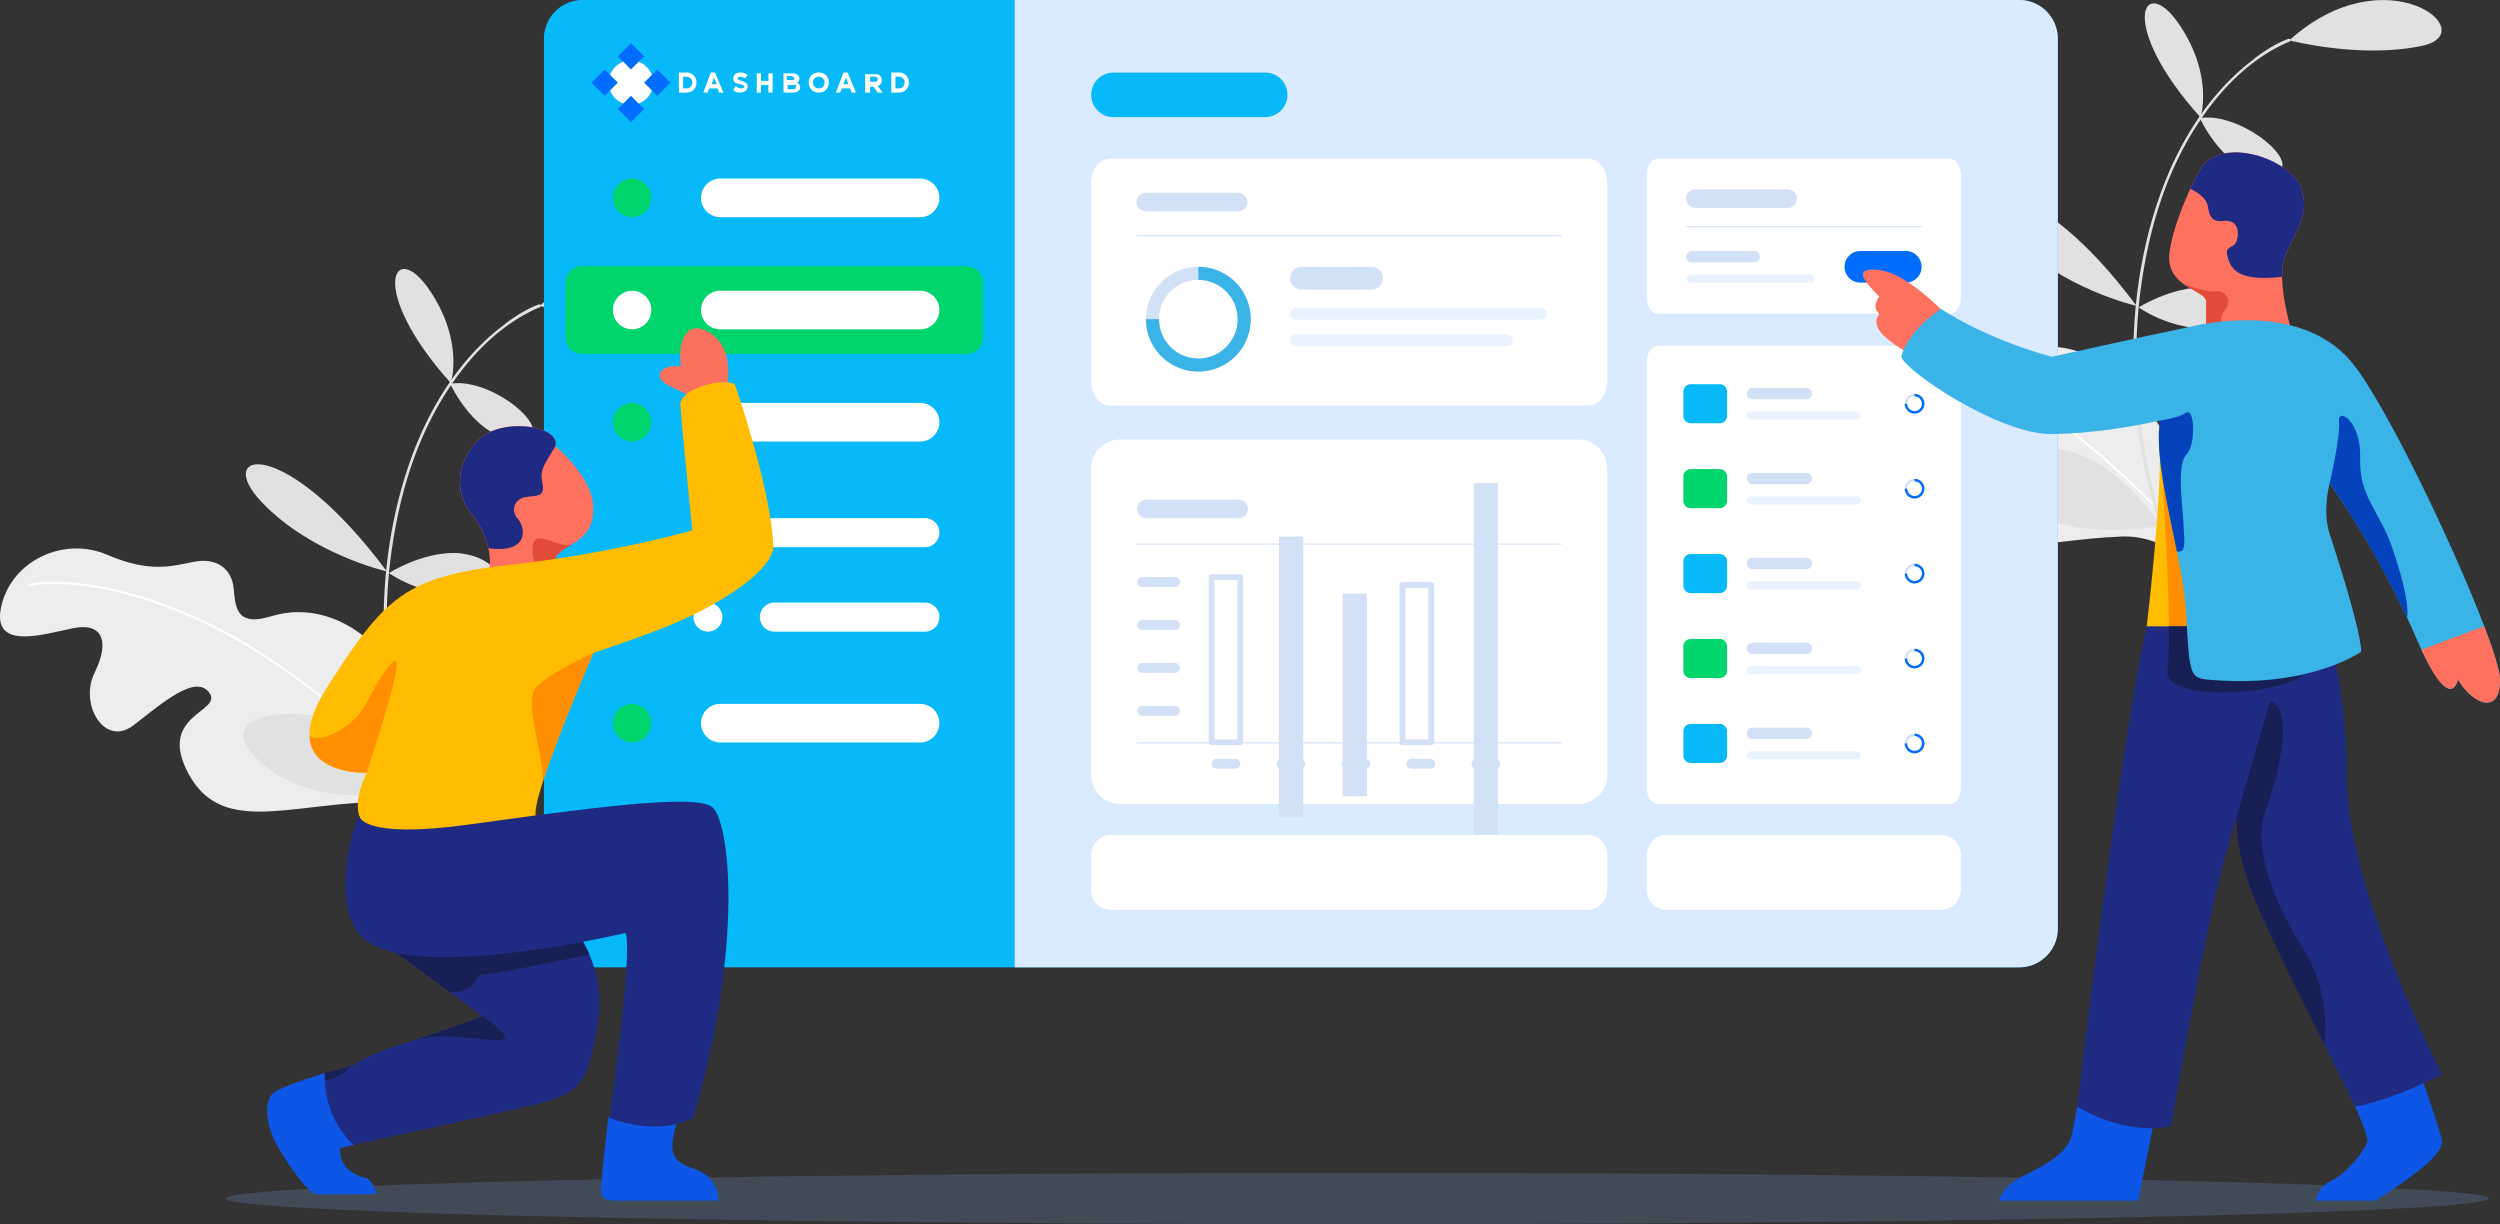 <svg xmlns="http://www.w3.org/2000/svg" width="1369.137" height="670.428" viewBox="0 0 1369.137 670.428">
  <rect x="0" y="0" width="1369.137" height="670.428" fill="#333333" stroke="none"/>
  <g id="admin" transform="translate(-42.751 -140.516)">
    <g id="Group_3471" data-name="Group 3471">
      <g id="Group_3317" data-name="Group 3317" transform="translate(166.356 782.795)">
        <ellipse id="Ellipse_308" data-name="Ellipse 308" cx="619.698" cy="14.075" rx="619.698" ry="14.075" transform="translate(0)" fill="rgba(119,171,233,0.2)"/>
      </g>
      <g id="Group_3323" data-name="Group 3323" transform="translate(42.751 285.986)">
        <g id="Group_3322" data-name="Group 3322">
          <path id="Path_6944" data-name="Path 6944" d="M331,497.675s-36.478-77.3-84.568-75.391-82.77,17.173-100.4-15.42,18.868-33.748,11.413-44.352c-7.5-10.572-25.758,5.54-41.605,17.741s-29.814-11.5-21.3-28.754,4.337-27.565-11.488-24.471c-15.867,3.125-45.395,12.983-39.547-12.184s34.5-38.09,58-27.955,35.767,6.092,47.544,3.807,20.756,3.208,21.73,15.094,2.587,20.247,20.922,14.631c18.293-5.585,46.2-2.035,69.811,32.438,23.639,34.517,18.171,60.464,28.367,72.887s34.766,51.691,39.93,61.8C334.959,497.73,331,497.675,331,497.675Z" transform="translate(-42.751 -128.513)" fill="#ededed" fill-rule="evenodd"/>
          <path id="Path_6945" data-name="Path 6945" d="M50.247,293.63l-.067.448.254.343c.213.108.255.076.8,0a60.909,60.909,0,0,1,12.133-1.089c20.276-.219,40.381,4.8,59.59,11.74A255.938,255.938,0,0,1,162.99,323.47c27.868,15.857,53.388,35.71,76.912,57.438,23.619,21.857,45.285,45.825,62.881,72.541a237.547,237.547,0,0,1,16.958,29.976l.168.406.34.279a.961.961,0,0,0,.459-.008l.171-.127a.958.958,0,0,0,.141-.436l-.041-.235c-12.288-26.268-29.806-49.923-49.309-71.776a472.184,472.184,0,0,0-67.254-61.87c-20.384-15.428-41.971-29.433-65.438-39.526-19.456-8.351-39.8-14.852-60.837-17.186-8.59-.937-17.376-1.332-25.9.067-.587.1-1.131.175-1.687.32C50.633,293.344,50.43,293.429,50.247,293.63Z" transform="translate(-34.565 -118.953)" fill="#fff" fill-rule="evenodd"/>
          <path id="Path_6946" data-name="Path 6946" d="M208.759,230.948c-24.877,18.557-41.727,46.7-51.744,75.283-10.57,30.257-14.915,62.739-14.239,93.757,1.23,55.957,18.473,111.136,45.776,160.457,4.178,7.523,8.485,14.951,13.348,21.966,0,0-.1.138.552.387l.587-.1.344-.521a14.053,14.053,0,0,0-1.107-2.033c-12.789-19.061-23.053-39.728-31.808-61.048-21.641-52.785-31.648-110.469-22.954-167.273,4.463-29.185,12.944-57.7,29.236-83.364,11.812-18.636,27.432-35.446,47.3-45.18a42.86,42.86,0,0,1,4.245-1.883l.483-.424c.175-.66-.133-.9-.133-.9-.584-.43-.884-.208-.884-.208-6.68,2.359-12.89,6.428-18.718,10.744C209.017,230.757,208.888,230.853,208.759,230.948Z" transform="translate(67.395 -198.614)" fill="#e1e1e1" fill-rule="evenodd"/>
          <path id="Path_6947" data-name="Path 6947" d="M184.07,320.2s-41.26-9.389-68.434-37.837C88.452,253.989,127.619,244.424,184.07,320.2Z" transform="translate(27.831 -152.688)" fill="#e1e1e1" fill-rule="evenodd"/>
          <path id="Path_6948" data-name="Path 6948" d="M144.084,295.577s21.9,15.767,46.758,10.361,7.753-21.07-10.622-21.331C161.857,284.272,144.084,295.577,144.084,295.577Z" transform="translate(68.911 -127.216)" fill="#e1e1e1" fill-rule="evenodd"/>
          <path id="Path_6949" data-name="Path 6949" d="M176.214,273.109s7.456-23.173-11.976-51.383C144.88,193.528,130.2,221.915,176.214,273.109Z" transform="translate(70.695 -208.764)" fill="#e1e1e1" fill-rule="evenodd"/>
          <path id="Path_6950" data-name="Path 6950" d="M160.051,240.669S174.375,272.2,197.846,271C221.36,269.782,184.093,236.665,160.051,240.669Z" transform="translate(86.505 -175.995)" fill="#e1e1e1" fill-rule="evenodd"/>
          <path id="Path_6951" data-name="Path 6951" d="M183.366,231.8s39.037,10.24,72.868,2.968C290.034,227.451,236.031,184.1,183.366,231.8Z" transform="translate(112.197 -209.724)" fill="#e1e1e1" fill-rule="evenodd"/>
          <path id="Path_6952" data-name="Path 6952" d="M198.308,368.7s-46.8,10.639-76.86-11.225c-30.1-21.832-11.828-33.443,19.723-30.533C172.648,329.844,198.308,368.7,198.308,368.7Z" transform="translate(27.063 -81.041)" fill="#e1e1e1" fill-rule="evenodd"/>
          <path id="Path_6953" data-name="Path 6953" d="M149.529,362.857s12.065-23.4,47.718-30.364,30.848,8.142,11.888,23.578S149.529,362.857,149.529,362.857Z" transform="translate(74.91 -76.363)" fill="#e1e1e1" fill-rule="evenodd"/>
        </g>
      </g>
      <g id="Group_3325" data-name="Group 3325" transform="translate(1000.972 140.537)">
        <g id="Group_3324" data-name="Group 3324">
          <path id="Path_6954" data-name="Path 6954" d="M786.879,428.495S750.4,351.2,702.311,353.1s-82.77,17.172-100.405-15.421c-17.6-32.55,18.868-33.748,11.413-44.352-7.5-10.572-25.758,5.539-41.605,17.741s-29.814-11.5-21.3-28.754,4.337-27.565-11.488-24.471c-15.867,3.125-45.395,12.983-39.547-12.184s34.5-38.091,58-27.955,35.767,6.092,47.544,3.807,20.757,3.208,21.73,15.095,2.587,20.247,20.922,14.631c18.292-5.585,46.2-2.035,69.81,32.438,23.639,34.517,18.171,60.464,28.367,72.887s34.765,51.691,39.93,61.8C790.8,428.508,786.879,428.495,786.879,428.495Z" transform="translate(-498.627 -59.296)" fill="#ededed" fill-rule="evenodd"/>
          <path id="Path_6955" data-name="Path 6955" d="M506.123,224.45l-.067.448.254.343c.213.108.256.076.8,0a60.935,60.935,0,0,1,12.133-1.089c20.276-.219,40.381,4.8,59.59,11.74a255.948,255.948,0,0,1,40.032,18.394c27.869,15.857,53.387,35.71,76.912,57.438,23.619,21.857,45.285,45.825,62.881,72.541a237.529,237.529,0,0,1,16.958,29.975l.168.406.34.279a.956.956,0,0,0,.459-.008l.171-.127a.959.959,0,0,0,.141-.436l-.041-.235c-12.287-26.268-29.806-49.922-49.309-71.776a472.209,472.209,0,0,0-67.254-61.87c-20.384-15.428-41.971-29.433-65.438-39.526-19.456-8.351-39.8-14.852-60.837-17.186-8.59-.937-17.376-1.332-25.9.068-.587.1-1.131.175-1.687.32C506.509,224.165,506.306,224.249,506.123,224.45Z" transform="translate(-490.441 -49.735)" fill="#fff" fill-rule="evenodd"/>
          <path id="Path_6956" data-name="Path 6956" d="M664.635,161.791c-24.877,18.556-41.727,46.7-51.744,75.282-10.57,30.257-14.916,62.739-14.239,93.757,1.23,55.957,18.473,111.137,45.776,160.457,4.178,7.523,8.484,14.95,13.348,21.965,0,0-.1.138.552.388l.587-.1.344-.52a14.041,14.041,0,0,0-1.107-2.033c-12.79-19.061-23.053-39.728-31.808-61.048C604.7,397.151,594.7,339.467,603.359,282.62c4.463-29.185,12.944-57.7,29.235-83.364,11.812-18.635,27.432-35.445,47.3-45.18a42.88,42.88,0,0,1,4.245-1.883l.483-.424c.174-.66-.133-.9-.133-.9-.584-.43-.884-.208-.884-.208-6.68,2.359-12.89,6.428-18.761,10.776C664.892,161.6,664.764,161.7,664.635,161.791Z" transform="translate(-388.481 -129.418)" fill="#e1e1e1" fill-rule="evenodd"/>
          <path id="Path_6957" data-name="Path 6957" d="M639.922,251.007s-41.26-9.389-68.434-37.837C544.346,184.764,583.47,175.231,639.922,251.007Z" transform="translate(-428.053 -83.5)" fill="#e1e1e1" fill-rule="evenodd"/>
          <path id="Path_6958" data-name="Path 6958" d="M599.965,226.36S621.9,242.1,646.723,236.721c24.861-5.406,7.753-21.07-10.622-21.331S599.965,226.36,599.965,226.36Z" transform="translate(-386.96 -58.036)" fill="#e1e1e1" fill-rule="evenodd"/>
          <path id="Path_6959" data-name="Path 6959" d="M632.112,203.884s7.456-23.173-11.976-51.383C600.736,124.335,586.06,152.722,632.112,203.884Z" transform="translate(-385.192 -139.575)" fill="#e1e1e1" fill-rule="evenodd"/>
          <path id="Path_6960" data-name="Path 6960" d="M615.911,171.468S630.236,203,653.707,201.8C677.252,200.624,639.953,167.465,615.911,171.468Z" transform="translate(-369.388 -106.8)" fill="#e1e1e1" fill-rule="evenodd"/>
          <path id="Path_6961" data-name="Path 6961" d="M639.227,162.6s39.036,10.24,72.868,2.968C745.894,158.248,691.966,114.91,639.227,162.6Z" transform="translate(-343.696 -140.526)" fill="#e1e1e1" fill-rule="evenodd"/>
          <path id="Path_6962" data-name="Path 6962" d="M654.169,299.5s-46.8,10.639-76.86-11.225c-30.1-21.832-11.828-33.443,19.723-30.533C628.54,260.687,654.169,299.5,654.169,299.5Z" transform="translate(-428.83 -11.846)" fill="#e1e1e1" fill-rule="evenodd"/>
          <path id="Path_6963" data-name="Path 6963" d="M605.41,293.642s12.065-23.4,47.718-30.364,30.848,8.142,11.888,23.578S605.41,293.642,605.41,293.642Z" transform="translate(-380.959 -7.185)" fill="#e1e1e1" fill-rule="evenodd"/>
        </g>
      </g>
      <g id="Group_3448" data-name="Group 3448" transform="translate(340.644 140.516)">
        <g id="Group_3326" data-name="Group 3326" transform="translate(0 0)">
          <path id="Path_6964" data-name="Path 6964" d="M680.062,192.057V679.291a21.22,21.22,0,0,1-6.185,15.029,20.968,20.968,0,0,1-14.927,6.227H-127.888a21.049,21.049,0,0,1-14.927-6.227A21.351,21.351,0,0,1-149,679.291V192.057a21.378,21.378,0,0,1,6.185-15.029,21.087,21.087,0,0,1,14.927-6.227H658.95a21.033,21.033,0,0,1,14.927,6.227A21.312,21.312,0,0,1,680.062,192.057Z" transform="translate(149 -170.8)" fill="#08b9fa" fill-rule="evenodd"/>
        </g>
        <g id="Group_3328" data-name="Group 3328" transform="translate(257.786 0.01)">
          <g id="Group_3327" data-name="Group 3327" transform="translate(0)">
            <path id="Path_6965" data-name="Path 6965" d="M474.364-12V475.235a21.2,21.2,0,0,1-21.108,21.253H-96.922V-33.253H453.256a20.943,20.943,0,0,1,14.916,6.227A21.321,21.321,0,0,1,474.364-12Z" transform="translate(96.922 33.253)" fill="#daebff" fill-rule="evenodd"/>
          </g>
        </g>
        <g id="Group_3329" data-name="Group 3329" transform="translate(11.903 145.742)">
          <path id="Path_6966" data-name="Path 6966" d="M226.749,132.954a8.84,8.84,0,0,0-8.829-8.829H7.058a8.84,8.84,0,0,0-8.829,8.829v30.478a8.84,8.84,0,0,0,8.829,8.829H217.92a8.84,8.84,0,0,0,8.829-8.829Z" transform="translate(1.771 -124.125)" fill="#00d56d" fill-rule="evenodd"/>
        </g>
        <g id="Group_3332" data-name="Group 3332" transform="translate(37.753 97.794)">
          <g id="Group_3330" data-name="Group 3330" transform="translate(0 0.05)">
            <ellipse id="Ellipse_309" data-name="Ellipse 309" cx="10.519" cy="10.519" rx="10.519" ry="10.519" fill="#00d56d"/>
          </g>
          <g id="Group_3331" data-name="Group 3331" transform="translate(48.279 0)">
            <path id="Path_6967" data-name="Path 6967" d="M-2.09,96.812a10.558,10.558,0,0,0-3.09-7.476,10.558,10.558,0,0,0-7.475-3.09h-109.4a10.558,10.558,0,0,0-7.475,3.09,10.558,10.558,0,0,0-3.09,7.476h0a10.558,10.558,0,0,0,3.09,7.476,10.573,10.573,0,0,0,7.475,3.106h109.4a10.508,10.508,0,0,0,7.475-3.106,10.558,10.558,0,0,0,3.09-7.476Z" transform="translate(132.621 -86.247)" fill="#fff" fill-rule="evenodd"/>
          </g>
        </g>
        <g id="Group_3335" data-name="Group 3335" transform="translate(37.737 159.226)">
          <g id="Group_3333" data-name="Group 3333" transform="translate(0 0.034)">
            <ellipse id="Ellipse_310" data-name="Ellipse 310" cx="10.534" cy="10.534" rx="10.534" ry="10.534" fill="#fff"/>
          </g>
          <g id="Group_3334" data-name="Group 3334" transform="translate(48.294 0)">
            <path id="Path_6968" data-name="Path 6968" d="M-2.09,38.349a10.558,10.558,0,0,0-3.09-7.476,10.558,10.558,0,0,0-7.475-3.09h-109.4a10.558,10.558,0,0,0-7.475,3.09,10.558,10.558,0,0,0-3.09,7.476h0a10.558,10.558,0,0,0,3.09,7.476,10.573,10.573,0,0,0,7.475,3.106h109.4A10.508,10.508,0,0,0-5.18,45.825a10.585,10.585,0,0,0,3.09-7.476Z" transform="translate(132.621 -27.784)" fill="#fff" fill-rule="evenodd"/>
          </g>
        </g>
        <g id="Group_3338" data-name="Group 3338" transform="translate(37.737 220.674)">
          <g id="Group_3336" data-name="Group 3336" transform="translate(0 0.034)">
            <ellipse id="Ellipse_311" data-name="Ellipse 311" cx="10.534" cy="10.534" rx="10.534" ry="10.534" transform="translate(0 0)" fill="#00d56d"/>
          </g>
          <g id="Group_3337" data-name="Group 3337" transform="translate(48.294 0)">
            <path id="Path_6969" data-name="Path 6969" d="M-2.09-20.106a10.558,10.558,0,0,0-3.09-7.476,10.558,10.558,0,0,0-7.475-3.09h-109.4a10.558,10.558,0,0,0-7.475,3.09,10.558,10.558,0,0,0-3.09,7.476h0a10.558,10.558,0,0,0,3.09,7.476,10.573,10.573,0,0,0,7.475,3.106h109.4A10.508,10.508,0,0,0-5.18-12.631a10.585,10.585,0,0,0,3.09-7.476Z" transform="translate(132.621 30.672)" fill="#fff" fill-rule="evenodd"/>
          </g>
        </g>
        <g id="Group_3341" data-name="Group 3341" transform="translate(81.87 283.745)">
          <g id="Group_3339" data-name="Group 3339" transform="translate(0 0.026)">
            <ellipse id="Ellipse_312" data-name="Ellipse 312" cx="7.935" cy="7.935" rx="7.935" ry="7.935" transform="translate(0 0)" fill="#7cb2f9"/>
          </g>
          <g id="Group_3340" data-name="Group 3340" transform="translate(36.387 0)">
            <path id="Path_6970" data-name="Path 6970" d="M-143.475-196.33a7.953,7.953,0,0,0-2.327-5.631,7.953,7.953,0,0,0-5.631-2.327h-82.4a7.952,7.952,0,0,0-5.63,2.327,7.953,7.953,0,0,0-2.328,5.631h0a7.952,7.952,0,0,0,2.328,5.631,7.963,7.963,0,0,0,5.63,2.339h82.4A7.915,7.915,0,0,0-145.8-190.7a7.973,7.973,0,0,0,2.327-5.631Z" transform="translate(241.792 204.288)" fill="#fff" fill-rule="evenodd"/>
          </g>
        </g>
        <g id="Group_3344" data-name="Group 3344" transform="translate(81.87 330.016)">
          <g id="Group_3342" data-name="Group 3342" transform="translate(0 0.026)">
            <ellipse id="Ellipse_313" data-name="Ellipse 313" cx="7.935" cy="7.935" rx="7.935" ry="7.935" fill="#fff"/>
          </g>
          <g id="Group_3343" data-name="Group 3343" transform="translate(36.387 0)">
            <path id="Path_6971" data-name="Path 6971" d="M-143.475-240.365A7.953,7.953,0,0,0-145.8-246a7.953,7.953,0,0,0-5.631-2.328h-82.4a7.952,7.952,0,0,0-5.63,2.328,7.953,7.953,0,0,0-2.328,5.631h0a7.952,7.952,0,0,0,2.328,5.631,7.952,7.952,0,0,0,5.63,2.328h82.4a7.952,7.952,0,0,0,5.631-2.328,7.953,7.953,0,0,0,2.327-5.631Z" transform="translate(241.792 248.324)" fill="#fff" fill-rule="evenodd"/>
          </g>
        </g>
        <g id="Group_3347" data-name="Group 3347" transform="translate(37.737 385.48)">
          <g id="Group_3345" data-name="Group 3345" transform="translate(0 0.019)">
            <ellipse id="Ellipse_314" data-name="Ellipse 314" cx="10.534" cy="10.534" rx="10.534" ry="10.534" fill="#00d56d"/>
          </g>
          <g id="Group_3346" data-name="Group 3346" transform="translate(48.294 0)">
            <path id="Path_6972" data-name="Path 6972" d="M-2.09-176.911a10.558,10.558,0,0,0-3.09-7.475,10.558,10.558,0,0,0-7.475-3.09h-109.4a10.558,10.558,0,0,0-7.475,3.09,10.558,10.558,0,0,0-3.09,7.475h0a10.558,10.558,0,0,0,3.09,7.475,10.573,10.573,0,0,0,7.475,3.106h109.4a10.508,10.508,0,0,0,7.475-3.106,10.612,10.612,0,0,0,3.09-7.475Z" transform="translate(132.621 187.477)" fill="#fff" fill-rule="evenodd"/>
          </g>
        </g>
        <g id="Group_3354" data-name="Group 3354" transform="translate(26.002 23.611)">
          <g id="Group_3348" data-name="Group 3348" transform="translate(9.472 9.468)">
            <ellipse id="Ellipse_315" data-name="Ellipse 315" cx="12.189" cy="12.189" rx="12.189" ry="12.189" fill="#fff"/>
          </g>
          <g id="Group_3353" data-name="Group 3353" transform="translate(0)">
            <g id="Group_3349" data-name="Group 3349" transform="translate(14.435 28.871)">
              <path id="Path_6973" data-name="Path 6973" d="M-270.316-130.534l7.218,7.218-7.218,7.218-7.218-7.218Z" transform="translate(277.533 130.534)" fill="#006dff" fill-rule="evenodd"/>
            </g>
            <g id="Group_3350" data-name="Group 3350" transform="translate(14.435)">
              <path id="Path_6974" data-name="Path 6974" d="M-270.316-103.063l7.218,7.218-7.218,7.218-7.218-7.218Z" transform="translate(277.533 103.063)" fill="#006dff" fill-rule="evenodd"/>
            </g>
            <g id="Group_3351" data-name="Group 3351" transform="translate(28.869 14.436)">
              <path id="Path_6975" data-name="Path 6975" d="M-284.051-116.8l7.218,7.218-7.218,7.218-7.218-7.218Z" transform="translate(291.269 116.798)" fill="#006dff" fill-rule="evenodd"/>
            </g>
            <g id="Group_3352" data-name="Group 3352" transform="translate(0 14.436)">
              <path id="Path_6976" data-name="Path 6976" d="M-256.58-116.8l7.218,7.218-7.218,7.218-7.218-7.218Z" transform="translate(263.798 116.798)" fill="#006dff" fill-rule="evenodd"/>
            </g>
          </g>
        </g>
        <g id="Group_3364" data-name="Group 3364" transform="translate(73.907 39.715)">
          <g id="Group_3355" data-name="Group 3355" transform="translate(0 0)">
            <path id="Path_6977" data-name="Path 6977" d="M-437.547-323.383h4.118a5.287,5.287,0,0,0,5.491-5.491h0a5.287,5.287,0,0,0-5.491-5.491h-4.118Zm4.118-8.694a3.127,3.127,0,0,1,3.2,3.2h0a3.128,3.128,0,0,1-3.2,3.2h-1.83v-6.406h1.83Z" transform="translate(437.547 334.364)" fill="#fff"/>
          </g>
          <g id="Group_3356" data-name="Group 3356" transform="translate(13.36 0)">
            <path id="Path_6978" data-name="Path 6978" d="M-451.7-323.383h2.288l.915-2.288h4.576l.915,2.288h2.288l-4.576-10.982h-2.288Zm4.576-4.576,1.373-3.66,1.373,3.66Z" transform="translate(451.697 334.364)" fill="#fff"/>
          </g>
          <g id="Group_3357" data-name="Group 3357" transform="translate(29.834 0)">
            <path id="Path_6979" data-name="Path 6979" d="M-461.751-323.383c2.288,0,4.118-1.373,4.118-3.2h0c0-1.83-1.373-2.745-3.2-3.2s-2.288-.915-2.288-1.373h0c0-.458.458-.915,1.373-.915a6.5,6.5,0,0,1,2.745.915l1.373-1.83a5.593,5.593,0,0,0-4.118-1.373c-2.288,0-3.66,1.373-3.66,3.2h0c0,2.288,1.373,2.745,3.66,3.2,1.83.458,2.288.915,2.288,1.373h0c0,.458-.458.915-1.373.915a4.154,4.154,0,0,1-3.2-1.373l-1.373,1.83C-464.953-323.841-463.581-323.383-461.751-323.383Z" transform="translate(465.411 334.364)" fill="#fff"/>
          </g>
          <g id="Group_3358" data-name="Group 3358" transform="translate(42.645 0.458)">
            <path id="Path_6980" data-name="Path 6980" d="M-477.819-323.623h2.288v-4.118h4.118v4.118h2.288v-10.524h-2.288v4.118h-4.118v-4.118h-2.288Z" transform="translate(477.819 334.147)" fill="#fff"/>
          </g>
          <g id="Group_3359" data-name="Group 3359" transform="translate(57.287 0.457)">
            <path id="Path_6981" data-name="Path 6981" d="M-491.969-323.623h5.033c2.288,0,4.118-.915,4.118-2.745h0a3.089,3.089,0,0,0-1.83-2.745,2.114,2.114,0,0,0,1.373-2.288h0a2.377,2.377,0,0,0-.915-1.83,3.868,3.868,0,0,0-2.745-.915h-5.033Zm5.948-7.779c0,.915-.458.915-1.83.915h-2.288v-2.288h2.288c1.373.458,1.83.915,1.83,1.373Zm.915,4.576h0c0,.915-.458,1.373-1.83,1.373h-2.745v-2.288h2.745C-485.563-328.2-485.105-327.741-485.105-326.826Z" transform="translate(491.969 334.147)" fill="#fff"/>
          </g>
          <g id="Group_3360" data-name="Group 3360" transform="translate(71.104 0)">
            <path id="Path_6982" data-name="Path 6982" d="M-500.192-323.383a5.287,5.287,0,0,0,5.491-5.491h0a5.287,5.287,0,0,0-5.491-5.491,5.287,5.287,0,0,0-5.491,5.491h0A5.287,5.287,0,0,0-500.192-323.383Zm0-2.288a3.128,3.128,0,0,1-3.2-3.2h0a3.128,3.128,0,0,1,3.2-3.2,3.128,3.128,0,0,1,3.2,3.2h0A3.128,3.128,0,0,1-500.192-325.671Z" transform="translate(505.683 334.364)" fill="#fff"/>
          </g>
          <g id="Group_3361" data-name="Group 3361" transform="translate(85.976 0)">
            <path id="Path_6983" data-name="Path 6983" d="M-520.7-323.383h2.288l.915-2.288h4.576l.915,2.288h2.288l-4.576-10.982h-2.288Zm4.118-4.576,1.373-3.66,1.373,3.66Z" transform="translate(520.703 334.364)" fill="#fff"/>
          </g>
          <g id="Group_3362" data-name="Group 3362" transform="translate(101.989 0.915)">
            <path id="Path_6984" data-name="Path 6984" d="M-534.395-323.863h2.288v-3.2h1.83l2.288,3.2h2.745l-2.745-3.661a3.048,3.048,0,0,0,2.288-3.2h0a3.5,3.5,0,0,0-.915-2.288c-.915-.915-1.83-.915-3.2-.915h-5.033v10.066Zm2.288-5.491v-3.2h2.288c1.373,0,1.83.458,1.83,1.373h0c0,.915-.458,1.373-1.83,1.373h-2.288Z" transform="translate(534.853 333.929)" fill="#fff"/>
          </g>
          <g id="Group_3363" data-name="Group 3363" transform="translate(116.312 0)">
            <path id="Path_6985" data-name="Path 6985" d="M-548.349-323.383h4.118a5.287,5.287,0,0,0,5.491-5.491h0a5.287,5.287,0,0,0-5.491-5.491h-4.118Zm4.118-8.694a3.127,3.127,0,0,1,3.2,3.2h0a3.127,3.127,0,0,1-3.2,3.2h-1.83v-6.406h1.83Z" transform="translate(548.349 334.364)" fill="#fff"/>
          </g>
        </g>
        <g id="Group_3374" data-name="Group 3374" transform="translate(299.701 86.947)">
          <g id="Group_3365" data-name="Group 3365" transform="translate(0 0)">
            <path id="Path_6986" data-name="Path 6986" d="M108.237,117.615A16.261,16.261,0,0,0,105.271,108a9.057,9.057,0,0,0-7.166-3.98h-262.32A9.057,9.057,0,0,0-171.38,108a16.261,16.261,0,0,0-2.966,9.614V225.6a16.261,16.261,0,0,0,2.966,9.614,9.057,9.057,0,0,0,7.165,3.98H98.106a9.057,9.057,0,0,0,7.166-3.98,16.261,16.261,0,0,0,2.966-9.614V117.615Z" transform="translate(174.346 -104.022)" fill="#fff" fill-rule="evenodd"/>
          </g>
          <g id="Group_3366" data-name="Group 3366" transform="translate(24.882 41.796)">
            <path id="Path_6987" data-name="Path 6987" d="M241.918,517.764c.109.078.172.406.172.406l-.281.187H9.681c-.421-.078-.359-.094-.281-.437l.281-.187H241.793C241.84,517.748,241.887,517.748,241.918,517.764Z" transform="translate(-9.343 -517.733)" fill="#d3e1f7" fill-rule="evenodd"/>
          </g>
          <g id="Group_3369" data-name="Group 3369" transform="translate(30.001 59.163)">
            <g id="Group_3367" data-name="Group 3367" transform="translate(0)">
              <path id="Path_6988" data-name="Path 6988" d="M60.945,117.9a28.685,28.685,0,1,1-28.684,28.685A28.7,28.7,0,0,1,60.945,117.9Zm0,7.179A21.521,21.521,0,1,1,39.424,146.6,21.533,21.533,0,0,1,60.945,125.078Z" transform="translate(-32.261 -117.899)" fill="#d3e1f7" fill-rule="evenodd"/>
            </g>
            <g id="Group_3368" data-name="Group 3368" transform="translate(0 0.016)">
              <path id="Path_6989" data-name="Path 6989" d="M32.261,146.591a28.684,28.684,0,1,0,28.684-28.685v7.179a21.521,21.521,0,1,1-21.521,21.521H32.261Z" transform="translate(-32.261 -117.906)" fill="#3ab3e7" fill-rule="evenodd"/>
            </g>
          </g>
          <g id="Group_3370" data-name="Group 3370" transform="translate(24.868 18.62)">
            <path id="Path_6990" data-name="Path 6990" d="M-60.974,18.248a5.031,5.031,0,0,0-1.492-3.592,5.105,5.105,0,0,0-3.592-1.492h-50.46a5.031,5.031,0,0,0-3.592,1.492,5.105,5.105,0,0,0-1.492,3.592h0a5.031,5.031,0,0,0,1.492,3.592,5.105,5.105,0,0,0,3.592,1.492h50.46a5.052,5.052,0,0,0,3.592-1.492,5.052,5.052,0,0,0,1.492-3.592Z" transform="translate(121.602 -13.164)" fill="#d3e1f7" fill-rule="evenodd"/>
          </g>
          <g id="Group_3371" data-name="Group 3371" transform="translate(108.905 59.186)">
            <path id="Path_6991" data-name="Path 6991" d="M109.117,147.774a6.186,6.186,0,0,0-1.826-4.4,6.315,6.315,0,0,0-4.417-1.826H64.452a6.234,6.234,0,0,0-6.227,6.227h0A6.234,6.234,0,0,0,64.452,154h38.423a6.234,6.234,0,0,0,6.243-6.227Z" transform="translate(-58.225 -141.547)" fill="#d3e1f7" fill-rule="evenodd"/>
          </g>
          <g id="Group_3372" data-name="Group 3372" transform="translate(108.925 81.577)">
            <path id="Path_6992" data-name="Path 6992" d="M194.376,148.113a3.27,3.27,0,0,0-3.262-3.262H57.024a3.26,3.26,0,0,0-3.262,3.262h0a3.26,3.26,0,0,0,3.262,3.262h134.09a3.26,3.26,0,0,0,3.262-3.262Z" transform="translate(-53.763 -144.851)" fill="#e9f2ff" fill-rule="evenodd"/>
          </g>
          <g id="Group_3373" data-name="Group 3373" transform="translate(108.888 96.224)">
            <path id="Path_6993" data-name="Path 6993" d="M68.163,134.184a3.235,3.235,0,0,0-.961-2.31,3.277,3.277,0,0,0-2.3-.952H-50.559a3.308,3.308,0,0,0-2.315.952,3.265,3.265,0,0,0-.961,2.31h0a3.236,3.236,0,0,0,.961,2.31,3.284,3.284,0,0,0,2.315.952H64.9a3.266,3.266,0,0,0,3.262-3.262Z" transform="translate(53.835 -130.922)" fill="#e9f2ff" fill-rule="evenodd"/>
          </g>
        </g>
        <g id="Group_3381" data-name="Group 3381" transform="translate(604.022 86.951)">
          <g id="Group_3375" data-name="Group 3375">
            <path id="Path_6994" data-name="Path 6994" d="M-479.679-61.608a10.43,10.43,0,0,0-1.805-6.034,5.472,5.472,0,0,0-4.361-2.5H-645.5a5.472,5.472,0,0,0-4.361,2.5,10.43,10.43,0,0,0-1.805,6.034V6.171a10.43,10.43,0,0,0,1.805,6.034,5.472,5.472,0,0,0,4.361,2.5h159.652a5.472,5.472,0,0,0,4.361-2.5,10.43,10.43,0,0,0,1.805-6.034Z" transform="translate(651.663 70.14)" fill="#fff" fill-rule="evenodd"/>
          </g>
          <g id="Group_3376" data-name="Group 3376" transform="translate(21.511 16.77)">
            <path id="Path_6995" data-name="Path 6995" d="M-347.341,19.993a5.031,5.031,0,0,0-1.492-3.592,5.105,5.105,0,0,0-3.592-1.492h-50.46a5.031,5.031,0,0,0-3.592,1.492,5.105,5.105,0,0,0-1.492,3.592h0a5.031,5.031,0,0,0,1.492,3.592,5.106,5.106,0,0,0,3.592,1.492h50.46a5.052,5.052,0,0,0,3.592-1.492,5.031,5.031,0,0,0,1.492-3.592Z" transform="translate(407.969 -14.909)" fill="#d3e1f7" fill-rule="evenodd"/>
          </g>
          <g id="Group_3377" data-name="Group 3377" transform="translate(21.537 36.867)">
            <path id="Path_6996" data-name="Path 6996" d="M632.313,120.217c.348.234.164.406.164.406-.164.234-.286.187-.286.187H503.868l-.286-.187.062-.343.225-.094H632.19C632.231,120.2,632.272,120.2,632.313,120.217Z" transform="translate(-503.582 -120.186)" fill="#d3e1f7" fill-rule="evenodd"/>
          </g>
          <g id="Group_3378" data-name="Group 3378" transform="translate(21.538 50.519)">
            <path id="Path_6997" data-name="Path 6997" d="M197.523,123.247a3.068,3.068,0,0,0-.921-2.2,3.118,3.118,0,0,0-2.2-.905H160.3a3.091,3.091,0,0,0-3.106,3.106h0a3.118,3.118,0,0,0,.905,2.2,3.161,3.161,0,0,0,2.2.921h34.1a3.144,3.144,0,0,0,3.121-3.121Z" transform="translate(-157.197 -120.141)" fill="#d3e1f7" fill-rule="evenodd"/>
          </g>
          <g id="Group_3379" data-name="Group 3379" transform="translate(21.532 63.453)">
            <path id="Path_6998" data-name="Path 6998" d="M105.483,130.3a2.191,2.191,0,0,0-2.186-2.185H37.325a2.191,2.191,0,0,0-2.186,2.185h0a2.191,2.191,0,0,0,2.186,2.185H103.3a2.191,2.191,0,0,0,2.186-2.185Z" transform="translate(-35.139 -128.115)" fill="#e9f2ff" fill-rule="evenodd"/>
          </g>
          <g id="Group_3380" data-name="Group 3380" transform="translate(108.26 50.501)">
            <path id="Path_6999" data-name="Path 6999" d="M242.4,127.956a8.662,8.662,0,0,0-8.661-8.662H208.862a8.662,8.662,0,0,0-8.662,8.662h0a8.662,8.662,0,0,0,8.662,8.662h24.876a8.652,8.652,0,0,0,8.661-8.662Z" transform="translate(-200.201 -119.295)" fill="#006dff" fill-rule="evenodd"/>
          </g>
        </g>
        <g id="Group_3423" data-name="Group 3423" transform="translate(604.022 189.356)">
          <g id="Group_3382" data-name="Group 3382">
            <path id="Path_7000" data-name="Path 7000" d="M-479.679-173.669a10.43,10.43,0,0,0-1.805-6.034,5.472,5.472,0,0,0-4.361-2.5H-645.5a5.472,5.472,0,0,0-4.361,2.5,10.43,10.43,0,0,0-1.805,6.034v233.9a10.43,10.43,0,0,0,1.805,6.034,5.472,5.472,0,0,0,4.361,2.5h159.652a5.472,5.472,0,0,0,4.361-2.5,10.43,10.43,0,0,0,1.805-6.034Z" transform="translate(651.663 182.202)" fill="#fff" fill-rule="evenodd"/>
          </g>
          <g id="Group_3390" data-name="Group 3390" transform="translate(19.995 21.047)">
            <g id="Group_3385" data-name="Group 3385" transform="translate(121.241 5.327)">
              <g id="Group_3383" data-name="Group 3383" transform="translate(0 0)">
                <path id="Path_7001" data-name="Path 7001" d="M-938.55-385.388a5.382,5.382,0,0,1,5.379,5.379,5.382,5.382,0,0,1-5.379,5.38,5.382,5.382,0,0,1-5.38-5.38A5.38,5.38,0,0,1-938.55-385.388Zm0,1.343a4.038,4.038,0,0,1,4.036,4.036,4.038,4.038,0,0,1-4.036,4.036,4.038,4.038,0,0,1-4.036-4.036A4.039,4.039,0,0,1-938.55-384.045Z" transform="translate(943.93 385.388)" fill="#d3e1f7" fill-rule="evenodd"/>
              </g>
              <g id="Group_3384" data-name="Group 3384" transform="translate(0 0)">
                <path id="Path_7002" data-name="Path 7002" d="M-943.93-380.009a5.38,5.38,0,0,0,5.38,5.38,5.382,5.382,0,0,0,5.379-5.38,5.38,5.38,0,0,0-5.379-5.379v1.346a4.035,4.035,0,0,1,4.036,4.036,4.038,4.038,0,0,1-4.036,4.036,4.037,4.037,0,0,1-4.036-4.036h-1.343Z" transform="translate(943.93 385.388)" fill="#006dff" fill-rule="evenodd"/>
              </g>
            </g>
            <g id="Group_3388" data-name="Group 3388" transform="translate(34.657 2.039)">
              <g id="Group_3386" data-name="Group 3386" transform="translate(0.004 0)">
                <path id="Path_7003" data-name="Path 7003" d="M36.334,51.9A3.107,3.107,0,0,0,33.215,48.8H3.614a3.152,3.152,0,0,0-2.2.905,3.107,3.107,0,0,0-.915,2.2h0a3.134,3.134,0,0,0,3.119,3.121h29.6A3.134,3.134,0,0,0,36.334,51.9Z" transform="translate(-0.495 -48.796)" fill="#d3e1f7" fill-rule="evenodd"/>
              </g>
              <g id="Group_3387" data-name="Group 3387" transform="translate(0 12.935)">
                <path id="Path_7004" data-name="Path 7004" d="M-45.431,58.955a2.2,2.2,0,0,0-.639-1.545,2.207,2.207,0,0,0-1.549-.64h-58.129a2.229,2.229,0,0,0-1.549.64,2.2,2.2,0,0,0-.639,1.545h0A2.2,2.2,0,0,0-107.3,60.5a2.207,2.207,0,0,0,1.549.64h58.129a2.229,2.229,0,0,0,1.549-.64,2.171,2.171,0,0,0,.639-1.545Z" transform="translate(107.936 -56.77)" fill="#e9f2ff" fill-rule="evenodd"/>
              </g>
            </g>
            <g id="Group_3389" data-name="Group 3389" transform="translate(0 0)">
              <path id="Path_7005" data-name="Path 7005" d="M-57.555-24.2a4.019,4.019,0,0,0-1.182-2.855,4.014,4.014,0,0,0-2.857-1.179H-77.432a4.082,4.082,0,0,0-2.857,1.179A4.071,4.071,0,0,0-81.472-24.2v13.327A4.071,4.071,0,0,0-80.29-8.019a4.035,4.035,0,0,0,2.857,1.179h15.838a4.061,4.061,0,0,0,2.857-1.179,4.019,4.019,0,0,0,1.182-2.855Z" transform="translate(81.472 28.235)" fill="#08b9fa" fill-rule="evenodd"/>
            </g>
          </g>
          <g id="Group_3398" data-name="Group 3398" transform="translate(19.995 67.559)">
            <g id="Group_3393" data-name="Group 3393" transform="translate(121.241 5.327)">
              <g id="Group_3391" data-name="Group 3391" transform="translate(0 0)">
                <path id="Path_7006" data-name="Path 7006" d="M-938.55-429.645a5.382,5.382,0,0,1,5.379,5.38,5.382,5.382,0,0,1-5.379,5.379,5.382,5.382,0,0,1-5.38-5.379A5.382,5.382,0,0,1-938.55-429.645Zm0,1.346a4.038,4.038,0,0,1,4.036,4.036,4.038,4.038,0,0,1-4.036,4.036,4.038,4.038,0,0,1-4.036-4.036A4.038,4.038,0,0,1-938.55-428.3Z" transform="translate(943.93 429.645)" fill="#d3e1f7" fill-rule="evenodd"/>
              </g>
              <g id="Group_3392" data-name="Group 3392" transform="translate(0 0)">
                <path id="Path_7007" data-name="Path 7007" d="M-943.93-424.265a5.38,5.38,0,0,0,5.38,5.379,5.382,5.382,0,0,0,5.379-5.379,5.38,5.38,0,0,0-5.379-5.379v1.346a4.035,4.035,0,0,1,4.036,4.036,4.038,4.038,0,0,1-4.036,4.036,4.036,4.036,0,0,1-4.036-4.036h-1.343Z" transform="translate(943.93 429.645)" fill="#006dff" fill-rule="evenodd"/>
              </g>
            </g>
            <g id="Group_3396" data-name="Group 3396" transform="translate(34.657 2.048)">
              <g id="Group_3394" data-name="Group 3394" transform="translate(0.004 0)">
                <path id="Path_7008" data-name="Path 7008" d="M36.334,7.65a3.107,3.107,0,0,0-3.119-3.106H3.614a3.152,3.152,0,0,0-2.2.905,3.107,3.107,0,0,0-.915,2.2h0a3.134,3.134,0,0,0,3.119,3.121h29.6A3.134,3.134,0,0,0,36.334,7.65Z" transform="translate(-0.495 -4.544)" fill="#d3e1f7" fill-rule="evenodd"/>
              </g>
              <g id="Group_3395" data-name="Group 3395" transform="translate(0 12.935)">
                <path id="Path_7009" data-name="Path 7009" d="M-45.431,14.7a2.2,2.2,0,0,0-.639-1.545,2.207,2.207,0,0,0-1.549-.64h-58.129a2.229,2.229,0,0,0-1.549.64,2.2,2.2,0,0,0-.639,1.545h0a2.2,2.2,0,0,0,.639,1.545,2.207,2.207,0,0,0,1.549.64h58.129a2.229,2.229,0,0,0,1.549-.64,2.2,2.2,0,0,0,.639-1.545Z" transform="translate(107.936 -12.518)" fill="#e9f2ff" fill-rule="evenodd"/>
              </g>
            </g>
            <g id="Group_3397" data-name="Group 3397">
              <path id="Path_7010" data-name="Path 7010" d="M-57.555-68.456a4.019,4.019,0,0,0-1.182-2.855,4.014,4.014,0,0,0-2.857-1.179H-77.432a4.082,4.082,0,0,0-2.857,1.179,4.071,4.071,0,0,0-1.182,2.855V-55.13a4.071,4.071,0,0,0,1.182,2.855A4.035,4.035,0,0,0-77.432-51.1h15.838a4.061,4.061,0,0,0,2.857-1.179,4.019,4.019,0,0,0,1.182-2.855Z" transform="translate(81.472 72.491)" fill="#00d56d" fill-rule="evenodd"/>
            </g>
          </g>
          <g id="Group_3406" data-name="Group 3406" transform="translate(19.995 114.07)">
            <g id="Group_3401" data-name="Group 3401" transform="translate(121.241 5.329)">
              <g id="Group_3399" data-name="Group 3399" transform="translate(0 0)">
                <path id="Path_7011" data-name="Path 7011" d="M-938.55-473.9a5.382,5.382,0,0,1,5.379,5.38,5.382,5.382,0,0,1-5.379,5.38,5.382,5.382,0,0,1-5.38-5.38A5.382,5.382,0,0,1-938.55-473.9Zm0,1.347a4.038,4.038,0,0,1,4.036,4.036,4.039,4.039,0,0,1-4.036,4.036,4.039,4.039,0,0,1-4.036-4.036A4.036,4.036,0,0,1-938.55-472.553Z" transform="translate(943.93 473.9)" fill="#d3e1f7" fill-rule="evenodd"/>
              </g>
              <g id="Group_3400" data-name="Group 3400" transform="translate(0 0)">
                <path id="Path_7012" data-name="Path 7012" d="M-943.93-468.52a5.38,5.38,0,0,0,5.38,5.38,5.382,5.382,0,0,0,5.379-5.38,5.38,5.38,0,0,0-5.379-5.379v1.346a4.034,4.034,0,0,1,4.036,4.036,4.039,4.039,0,0,1-4.036,4.036,4.037,4.037,0,0,1-4.036-4.036h-1.343Z" transform="translate(943.93 473.9)" fill="#006dff" fill-rule="evenodd"/>
              </g>
            </g>
            <g id="Group_3404" data-name="Group 3404" transform="translate(34.657 2.041)">
              <g id="Group_3402" data-name="Group 3402" transform="translate(0.004 0)">
                <path id="Path_7013" data-name="Path 7013" d="M36.334-36.61a3.107,3.107,0,0,0-.915-2.2,3.128,3.128,0,0,0-2.2-.905H3.614a3.152,3.152,0,0,0-2.2.905,3.107,3.107,0,0,0-.915,2.2h0a3.107,3.107,0,0,0,.915,2.2,3.077,3.077,0,0,0,2.2.921h29.6a3.128,3.128,0,0,0,2.2-.905,3.171,3.171,0,0,0,.915-2.216Z" transform="translate(-0.495 39.715)" fill="#d3e1f7" fill-rule="evenodd"/>
              </g>
              <g id="Group_3403" data-name="Group 3403" transform="translate(0 12.935)">
                <path id="Path_7014" data-name="Path 7014" d="M-45.431-29.556A2.2,2.2,0,0,0-46.07-31.1a2.207,2.207,0,0,0-1.549-.64h-58.129a2.229,2.229,0,0,0-1.549.64,2.2,2.2,0,0,0-.639,1.545h0a2.2,2.2,0,0,0,.639,1.545,2.207,2.207,0,0,0,1.549.64h58.129a2.228,2.228,0,0,0,1.549-.64,2.2,2.2,0,0,0,.639-1.545Z" transform="translate(107.936 31.741)" fill="#e9f2ff" fill-rule="evenodd"/>
              </g>
            </g>
            <g id="Group_3405" data-name="Group 3405">
              <path id="Path_7015" data-name="Path 7015" d="M-57.555-112.712a4.019,4.019,0,0,0-1.182-2.855,4.014,4.014,0,0,0-2.857-1.179H-77.432a4.082,4.082,0,0,0-2.857,1.179,4.071,4.071,0,0,0-1.182,2.855v13.327a4.071,4.071,0,0,0,1.182,2.855,4.035,4.035,0,0,0,2.857,1.179h15.838a4.061,4.061,0,0,0,2.857-1.179,4.019,4.019,0,0,0,1.182-2.855Z" transform="translate(81.472 116.747)" fill="#08b9fa" fill-rule="evenodd"/>
            </g>
          </g>
          <g id="Group_3414" data-name="Group 3414" transform="translate(19.995 160.583)">
            <g id="Group_3409" data-name="Group 3409" transform="translate(121.241 5.328)">
              <g id="Group_3407" data-name="Group 3407" transform="translate(0)">
                <path id="Path_7016" data-name="Path 7016" d="M-938.55-518.156a5.382,5.382,0,0,1,5.379,5.38,5.382,5.382,0,0,1-5.379,5.379,5.382,5.382,0,0,1-5.38-5.379A5.382,5.382,0,0,1-938.55-518.156Zm0,1.346a4.038,4.038,0,0,1,4.036,4.036,4.038,4.038,0,0,1-4.036,4.036,4.038,4.038,0,0,1-4.036-4.036A4.038,4.038,0,0,1-938.55-516.809Z" transform="translate(943.93 518.156)" fill="#d3e1f7" fill-rule="evenodd"/>
              </g>
              <g id="Group_3408" data-name="Group 3408" transform="translate(0 0.003)">
                <path id="Path_7017" data-name="Path 7017" d="M-943.93-512.775a5.38,5.38,0,0,0,5.38,5.379,5.382,5.382,0,0,0,5.379-5.379,5.38,5.38,0,0,0-5.379-5.38v1.346a4.034,4.034,0,0,1,4.036,4.036,4.038,4.038,0,0,1-4.036,4.036,4.036,4.036,0,0,1-4.036-4.036h-1.343Z" transform="translate(943.93 518.154)" fill="#006dff" fill-rule="evenodd"/>
              </g>
            </g>
            <g id="Group_3412" data-name="Group 3412" transform="translate(34.657 2.049)">
              <g id="Group_3410" data-name="Group 3410" transform="translate(0.004)">
                <path id="Path_7018" data-name="Path 7018" d="M36.334-80.862a3.107,3.107,0,0,0-.915-2.2,3.128,3.128,0,0,0-2.2-.905H3.614a3.152,3.152,0,0,0-2.2.905,3.107,3.107,0,0,0-.915,2.2h0a3.107,3.107,0,0,0,.915,2.2,3.128,3.128,0,0,0,2.2.905h29.6a3.128,3.128,0,0,0,2.2-.905,3.107,3.107,0,0,0,.915-2.2Z" transform="translate(-0.495 83.967)" fill="#d3e1f7" fill-rule="evenodd"/>
              </g>
              <g id="Group_3411" data-name="Group 3411" transform="translate(0 12.935)">
                <path id="Path_7019" data-name="Path 7019" d="M-45.431-73.808a2.2,2.2,0,0,0-.639-1.545,2.207,2.207,0,0,0-1.549-.64h-58.129a2.229,2.229,0,0,0-1.549.64,2.2,2.2,0,0,0-.639,1.545h0a2.2,2.2,0,0,0,.639,1.545,2.207,2.207,0,0,0,1.549.64h58.129a2.229,2.229,0,0,0,1.549-.64,2.226,2.226,0,0,0,.639-1.545Z" transform="translate(107.936 75.993)" fill="#e9f2ff" fill-rule="evenodd"/>
              </g>
            </g>
            <g id="Group_3413" data-name="Group 3413">
              <path id="Path_7020" data-name="Path 7020" d="M-57.555-156.968a4.019,4.019,0,0,0-1.182-2.855A4.014,4.014,0,0,0-61.594-161H-77.432a4.083,4.083,0,0,0-2.857,1.18,4.071,4.071,0,0,0-1.182,2.855v13.327a4.071,4.071,0,0,0,1.182,2.855,4.035,4.035,0,0,0,2.857,1.179h15.838a4.061,4.061,0,0,0,2.857-1.179,4.019,4.019,0,0,0,1.182-2.855Z" transform="translate(81.472 161.003)" fill="#00d56d" fill-rule="evenodd"/>
            </g>
          </g>
          <g id="Group_3422" data-name="Group 3422" transform="translate(19.995 207.094)">
            <g id="Group_3417" data-name="Group 3417" transform="translate(121.241 5.331)">
              <g id="Group_3415" data-name="Group 3415" transform="translate(0)">
                <path id="Path_7021" data-name="Path 7021" d="M-938.55-562.411a5.382,5.382,0,0,1,5.379,5.379,5.382,5.382,0,0,1-5.379,5.38,5.382,5.382,0,0,1-5.38-5.38A5.382,5.382,0,0,1-938.55-562.411Zm0,1.346a4.038,4.038,0,0,1,4.036,4.036,4.038,4.038,0,0,1-4.036,4.036,4.038,4.038,0,0,1-4.036-4.036A4.038,4.038,0,0,1-938.55-561.064Z" transform="translate(943.93 562.411)" fill="#d3e1f7" fill-rule="evenodd"/>
              </g>
              <g id="Group_3416" data-name="Group 3416" transform="translate(0 0.003)">
                <path id="Path_7022" data-name="Path 7022" d="M-943.93-557.03a5.38,5.38,0,0,0,5.38,5.38,5.382,5.382,0,0,0,5.379-5.38,5.38,5.38,0,0,0-5.379-5.379v1.346a4.034,4.034,0,0,1,4.036,4.036,4.039,4.039,0,0,1-4.036,4.036,4.037,4.037,0,0,1-4.036-4.036h-1.343Z" transform="translate(943.93 562.409)" fill="#006dff" fill-rule="evenodd"/>
              </g>
            </g>
            <g id="Group_3420" data-name="Group 3420" transform="translate(34.657 2.042)">
              <g id="Group_3418" data-name="Group 3418" transform="translate(0.004)">
                <path id="Path_7023" data-name="Path 7023" d="M36.334-125.121a3.107,3.107,0,0,0-.915-2.2,3.128,3.128,0,0,0-2.2-.905H3.614a3.152,3.152,0,0,0-2.2.905,3.107,3.107,0,0,0-.915,2.2h0a3.107,3.107,0,0,0,.915,2.2,3.143,3.143,0,0,0,2.2.921h29.6a3.078,3.078,0,0,0,2.2-.921,3.107,3.107,0,0,0,.915-2.2Z" transform="translate(-0.495 128.227)" fill="#d3e1f7" fill-rule="evenodd"/>
              </g>
              <g id="Group_3419" data-name="Group 3419" transform="translate(0 12.935)">
                <path id="Path_7024" data-name="Path 7024" d="M-45.431-118.067a2.2,2.2,0,0,0-.639-1.545,2.206,2.206,0,0,0-1.549-.64h-58.129a2.228,2.228,0,0,0-1.549.64,2.2,2.2,0,0,0-.639,1.545h0a2.2,2.2,0,0,0,.639,1.545,2.207,2.207,0,0,0,1.549.64h58.129a2.228,2.228,0,0,0,1.549-.64,2.2,2.2,0,0,0,.639-1.545Z" transform="translate(107.936 120.252)" fill="#e9f2ff" fill-rule="evenodd"/>
              </g>
            </g>
            <g id="Group_3421" data-name="Group 3421" transform="translate(0 0)">
              <path id="Path_7025" data-name="Path 7025" d="M-57.555-201.225a4.019,4.019,0,0,0-1.182-2.855,4.014,4.014,0,0,0-2.857-1.179H-77.432a4.082,4.082,0,0,0-2.857,1.179,4.071,4.071,0,0,0-1.182,2.855V-187.9a4.071,4.071,0,0,0,1.182,2.855,4.035,4.035,0,0,0,2.857,1.179h15.838a4.061,4.061,0,0,0,2.857-1.179,4.019,4.019,0,0,0,1.182-2.855Z" transform="translate(81.472 205.259)" fill="#08b9fa" fill-rule="evenodd"/>
            </g>
          </g>
        </g>
        <g id="Group_3444" data-name="Group 3444" transform="translate(299.632 240.695)">
          <g id="Group_3424" data-name="Group 3424" transform="translate(0 0)">
            <path id="Path_7026" data-name="Path 7026" d="M249.168,192.379a15.921,15.921,0,0,0-15.934-15.923H-17.544a15.981,15.981,0,0,0-11.268,4.66,15.963,15.963,0,0,0-4.666,11.264V360.146a15.962,15.962,0,0,0,4.666,11.264,15.889,15.889,0,0,0,11.268,4.66H233.234a15.921,15.921,0,0,0,15.934-15.923Z" transform="translate(33.478 -176.456)" fill="#fff" fill-rule="evenodd"/>
          </g>
          <g id="Group_3426" data-name="Group 3426" transform="translate(64.445 73.829)">
            <g id="Group_3425" data-name="Group 3425">
              <path id="Path_7027" data-name="Path 7027" d="M45.393,467.227h-15.7a1.563,1.563,0,0,1-1.561-1.563V375.229a1.563,1.563,0,0,1,1.561-1.563H45.409a1.563,1.563,0,0,1,1.561,1.563v90.435A1.587,1.587,0,0,1,45.393,467.227ZM31.238,464.12H43.832V376.791H31.238Z" transform="translate(-28.132 -373.666)" fill="#d3e1f7"/>
            </g>
          </g>
          <g id="Group_3427" data-name="Group 3427" transform="translate(102.904 53.16)">
            <rect id="Rectangle_1689" data-name="Rectangle 1689" width="13.265" height="153.546" transform="translate(0)" fill="#d3e1f7"/>
          </g>
          <g id="Group_3428" data-name="Group 3428" transform="translate(137.8 84.349)">
            <rect id="Rectangle_1690" data-name="Rectangle 1690" width="13.265" height="111.051" transform="translate(0 0)" fill="#d3e1f7"/>
          </g>
          <g id="Group_3430" data-name="Group 3430" transform="translate(168.963 78.083)">
            <g id="Group_3429" data-name="Group 3429">
              <path id="Path_7028" data-name="Path 7028" d="M-54.074,413.761H-69.79a1.589,1.589,0,0,1-1.592-1.594V326a1.6,1.6,0,0,1,1.592-1.594h15.716A1.589,1.589,0,0,1-52.482,326v86.162A1.589,1.589,0,0,1-54.074,413.761Zm-14.108-3.206h12.516V327.581H-68.182Z" transform="translate(71.382 -324.411)" fill="#d3e1f7"/>
            </g>
          </g>
          <g id="Group_3431" data-name="Group 3431" transform="translate(209.556 23.895)">
            <rect id="Rectangle_1691" data-name="Rectangle 1691" width="13.265" height="193.428" fill="#d3e1f7"/>
          </g>
          <g id="Group_3432" data-name="Group 3432" transform="translate(25.28 32.941)">
            <path id="Path_7029" data-name="Path 7029" d="M-61.293-141.68a5.03,5.03,0,0,0-1.492-3.592,5.105,5.105,0,0,0-3.592-1.492h-50.46a5.031,5.031,0,0,0-3.592,1.492,5.105,5.105,0,0,0-1.492,3.592h0a5.031,5.031,0,0,0,1.492,3.592,5.105,5.105,0,0,0,3.592,1.492h50.46a5.052,5.052,0,0,0,3.592-1.492,5.03,5.03,0,0,0,1.492-3.592Z" transform="translate(121.921 146.764)" fill="#d3e1f7" fill-rule="evenodd"/>
          </g>
          <g id="Group_3433" data-name="Group 3433" transform="translate(25.287 75.379)">
            <path id="Path_7030" data-name="Path 7030" d="M26.225,218.48a2.7,2.7,0,0,0-2.7-2.7H5.484a2.7,2.7,0,0,0-2.7,2.7h0a2.7,2.7,0,0,0,2.7,2.7H23.525a2.7,2.7,0,0,0,2.7-2.7Z" transform="translate(-2.784 -215.78)" fill="#d3e1f7" fill-rule="evenodd"/>
          </g>
          <g id="Group_3434" data-name="Group 3434" transform="translate(25.287 98.894)">
            <path id="Path_7031" data-name="Path 7031" d="M26.225,196.109a2.7,2.7,0,0,0-2.7-2.7H5.484a2.7,2.7,0,0,0-2.7,2.7h0a2.7,2.7,0,0,0,2.7,2.7H23.525a2.7,2.7,0,0,0,2.7-2.7Z" transform="translate(-2.784 -193.409)" fill="#d3e1f7" fill-rule="evenodd"/>
          </g>
          <g id="Group_3435" data-name="Group 3435" transform="translate(25.287 122.408)">
            <path id="Path_7032" data-name="Path 7032" d="M26.225,173.738a2.7,2.7,0,0,0-2.7-2.7H5.484a2.7,2.7,0,0,0-2.7,2.7h0a2.7,2.7,0,0,0,2.7,2.7H23.525a2.7,2.7,0,0,0,2.7-2.7Z" transform="translate(-2.784 -171.038)" fill="#d3e1f7" fill-rule="evenodd"/>
          </g>
          <g id="Group_3436" data-name="Group 3436" transform="translate(25.287 145.923)">
            <path id="Path_7033" data-name="Path 7033" d="M26.225,151.367a2.7,2.7,0,0,0-2.7-2.7H5.484a2.7,2.7,0,0,0-2.7,2.7h0a2.7,2.7,0,0,0,2.7,2.7H23.525a2.7,2.7,0,0,0,2.7-2.7Z" transform="translate(-2.784 -148.667)" fill="#d3e1f7" fill-rule="evenodd"/>
          </g>
          <g id="Group_3437" data-name="Group 3437" transform="translate(66.008 174.868)">
            <path id="Path_7034" data-name="Path 7034" d="M-244.615,122.757a2.7,2.7,0,0,0-2.689-2.7h-10.327a2.7,2.7,0,0,0-2.689,2.7h0a2.7,2.7,0,0,0,2.689,2.7H-247.3a2.708,2.708,0,0,0,2.689-2.7Z" transform="translate(260.321 -120.06)" fill="#d3e1f7" fill-rule="evenodd"/>
          </g>
          <g id="Group_3438" data-name="Group 3438" transform="translate(101.587 174.868)">
            <path id="Path_7035" data-name="Path 7035" d="M-278.476,122.757a2.7,2.7,0,0,0-2.689-2.7h-10.328a2.7,2.7,0,0,0-2.689,2.7h0a2.7,2.7,0,0,0,2.689,2.7h10.328a2.708,2.708,0,0,0,2.689-2.7Z" transform="translate(294.182 -120.06)" fill="#d3e1f7" fill-rule="evenodd"/>
          </g>
          <g id="Group_3439" data-name="Group 3439" transform="translate(137.175 174.868)">
            <path id="Path_7036" data-name="Path 7036" d="M-312.331,122.757a2.7,2.7,0,0,0-2.689-2.7h-10.327a2.7,2.7,0,0,0-2.689,2.7h0a2.7,2.7,0,0,0,2.689,2.7h10.327a2.708,2.708,0,0,0,2.689-2.7Z" transform="translate(328.037 -120.06)" fill="#d3e1f7" fill-rule="evenodd"/>
          </g>
          <g id="Group_3440" data-name="Group 3440" transform="translate(172.757 174.868)">
            <path id="Path_7037" data-name="Path 7037" d="M-346.192,122.757a2.7,2.7,0,0,0-2.689-2.7h-10.327a2.7,2.7,0,0,0-2.689,2.7h0a2.7,2.7,0,0,0,2.689,2.7h10.327a2.708,2.708,0,0,0,2.689-2.7Z" transform="translate(361.898 -120.06)" fill="#d3e1f7" fill-rule="evenodd"/>
          </g>
          <g id="Group_3441" data-name="Group 3441" transform="translate(208.345 174.868)">
            <path id="Path_7038" data-name="Path 7038" d="M-380.047,122.757a2.7,2.7,0,0,0-2.689-2.7h-10.327a2.7,2.7,0,0,0-2.689,2.7h0a2.7,2.7,0,0,0,2.689,2.7h10.327a2.708,2.708,0,0,0,2.689-2.7Z" transform="translate(395.753 -120.06)" fill="#d3e1f7" fill-rule="evenodd"/>
          </g>
          <g id="Group_3442" data-name="Group 3442" transform="translate(24.951 165.818)">
            <path id="Path_7039" data-name="Path 7039" d="M241.918,253.448c.109.078.172.406.172.406l-.281.187H9.681c-.421-.078-.359-.094-.281-.437l.281-.187H241.793A.482.482,0,0,0,241.918,253.448Z" transform="translate(-9.343 -253.416)" fill="#d3e1f7" fill-rule="evenodd"/>
          </g>
          <g id="Group_3443" data-name="Group 3443" transform="translate(24.951 56.973)">
            <path id="Path_7040" data-name="Path 7040" d="M241.918,357.031c.109.078.172.406.172.406l-.281.187H9.681c-.421-.078-.359-.094-.281-.437L9.681,357H241.793C241.84,357.016,241.887,357.016,241.918,357.031Z" transform="translate(-9.343 -357)" fill="#d3e1f7" fill-rule="evenodd"/>
          </g>
        </g>
        <g id="Group_3445" data-name="Group 3445" transform="translate(299.699 39.741)">
          <path id="Path_7041" data-name="Path 7041" d="M123.3,79.674a12.2,12.2,0,0,0-12.2-12.2H28.012a12.2,12.2,0,0,0-12.2,12.2h0a12.2,12.2,0,0,0,12.2,12.2H111.1a12.2,12.2,0,0,0,12.2-12.2Z" transform="translate(-15.807 -67.469)" fill="#08b9fa" fill-rule="evenodd"/>
        </g>
        <g id="Group_3446" data-name="Group 3446" transform="translate(299.682 457.273)">
          <path id="Path_7042" data-name="Path 7042" d="M207.773,632.152a10.913,10.913,0,0,0-10.921-10.924H-63.887a10.96,10.96,0,0,0-7.729,3.2,10.938,10.938,0,0,0-3.206,7.723v19.163a10.879,10.879,0,0,0,3.206,7.723,10.937,10.937,0,0,0,7.729,3.2H196.852a10.913,10.913,0,0,0,10.921-10.924Z" transform="translate(74.822 -621.228)" fill="#fff" fill-rule="evenodd"/>
        </g>
        <g id="Group_3447" data-name="Group 3447" transform="translate(603.969 457.273)">
          <path id="Path_7043" data-name="Path 7043" d="M-160.954,632.152a10.938,10.938,0,0,0-3.206-7.723,10.935,10.935,0,0,0-7.729-3.2H-322.032a10.96,10.96,0,0,0-7.729,3.2,10.938,10.938,0,0,0-3.206,7.723v19.163a10.878,10.878,0,0,0,3.206,7.723,10.936,10.936,0,0,0,7.729,3.2h150.143a10.962,10.962,0,0,0,7.729-3.2,10.939,10.939,0,0,0,3.206-7.723Z" transform="translate(332.967 -621.228)" fill="#fff" fill-rule="evenodd"/>
        </g>
      </g>
      <g id="Group_3449" data-name="Group 3449" transform="translate(1218.41 375.131)">
        <path id="Path_7044" data-name="Path 7044" d="M458.175,246.361v46.75l-28.859,7.876-4.082,1.115-7.624-22.836s9.53-79.475,6.671-104.307c-1.618-14.2,9.728,11.274,19.725,35.62C451.469,228.793,458.175,246.361,458.175,246.361Z" transform="translate(-417.611 -170.871)" fill="#ffbc00" fill-rule="evenodd"/>
      </g>
      <g id="Group_3450" data-name="Group 3450" transform="translate(1226.426 393.473)">
        <path id="Path_7045" data-name="Path 7045" d="M638.442,318.017v46.75l-28.878,7.89c2.376-22.195-3.677-111.8-3.677-111.8s7.713,8.729,18.34,21.418C631.716,300.435,638.442,318.017,638.442,318.017Z" transform="translate(-605.887 -260.861)" fill="#ff8f00" fill-rule="evenodd"/>
      </g>
      <g id="Group_3451" data-name="Group 3451" transform="translate(1311.011 716.484)">
        <path id="Path_7046" data-name="Path 7046" d="M514.458,333.271s14.331,39.09,16.273,48.656c1.942,9.548-31.538,29.6-36.411,32.9H461.666a14.376,14.376,0,0,1,8.487-10.842c7.732-3.488,19.473-17.459,19.743-22.062.252-4.6-11.472-28.949-11.472-28.949S507.337,334.332,514.458,333.271Z" transform="translate(-461.666 -333.271)" fill="#0e57e6" fill-rule="evenodd"/>
      </g>
      <g id="Group_3452" data-name="Group 3452" transform="translate(1137.568 732.234)">
        <path id="Path_7047" data-name="Path 7047" d="M467.634,344.72l-12.281,61.836h-76.2s1.636-7.984,13.953-13.917S417,380.2,419.121,369.911c2.122-10.3,5.448-29.147,5.448-29.147Z" transform="translate(-379.15 -340.765)" fill="#0e57e6" fill-rule="evenodd"/>
      </g>
      <g id="Group_3453" data-name="Group 3453" transform="translate(1230.725 223.996)">
        <path id="Path_7048" data-name="Path 7048" d="M485.272,167.092c.144,13.647,5.646,31.071,5.646,31.071H443.682s-.018-10.806,0-17.459c.018-3.65-6.815-5.592-12.533-9.853h-.018c-4.711-3.506-8.685-8.577-7.426-17.513,1.636-11.723,7.138-25.335,11.328-34.433,2.877-6.239,5.142-10.375,5.142-10.375,11.616-19.491,50.724-5.736,55.813,10.645,5.071,16.381-5.988,25.91-9.782,39.108A33.8,33.8,0,0,0,485.272,167.092Z" transform="translate(-423.47 -98.968)" fill="#fe715f" fill-rule="evenodd"/>
      </g>
      <g id="Group_3454" data-name="Group 3454" transform="translate(1238.443 223.982)">
        <path id="Path_7049" data-name="Path 7049" d="M664.6,239.534a33.282,33.282,0,0,0-.986,8.822c-22.555,2.625-27.757-3.386-29.73-10.763-2.018-7.378,4.125-3.557,5.336-10.422,1.211-6.849-2.332-10-7.623-9.412-5.291.606-7.489-1.056-8.609-8.107-.673-4.411-5.829-7.673-9.551-9.474,2.87-6.244,5.157-10.391,5.157-10.391,11.614-19.492,50.715-5.731,55.827,10.639C679.445,216.8,668.414,226.332,664.6,239.534Z" transform="translate(-609.583 -180.226)" fill="#1f2a82" fill-rule="evenodd"/>
        <path id="Path_7050" data-name="Path 7050" d="M633.846,229.749c-2.063,2.3-2.018,7.082-1.211,12.006h-8.52V224.282c0-3.65-6.816-5.591-12.511-9.863,1.435.606,12.824,5.172,17.847,4.178C634.7,217.573,639.047,224.034,633.846,229.749Z" transform="translate(-611.604 -142.547)" fill="#e24b38" fill-rule="evenodd"/>
      </g>
      <g id="Group_3455" data-name="Group 3455" transform="translate(1267.335 478.602)">
        <path id="Path_7051" data-name="Path 7051" d="M553.627,470.333s-23.483,12.91-47.415,17.747c0,0-7.822-15.643-17.19-34.451C476.328,428.1,460.81,396.7,458.2,390.606c-4.5-10.573-16.255-31.952-16.992-59.049-.378-14.1-.36-35.656-.27-53.061v-.018c.108-16,.27-28.5.27-28.5s-6.8-44.395,48.8-24.957c0,0,11.724,33.408,11.31,79.4C500.908,350.455,527.663,417.937,553.627,470.333Z" transform="translate(-440.887 -220.098)" fill="#1f2a82" fill-rule="evenodd"/>
      </g>
      <g id="Group_3456" data-name="Group 3456" transform="translate(1267.316 523.965)">
        <path id="Path_7052" data-name="Path 7052" d="M673.774,511.267a1.215,1.215,0,0,0-.314-.171c-12.69-25.534-28.205-56.923-30.806-63.012-4.484-10.577-16.233-31.949-16.995-59.051-.359-14.1-.359-35.645-.269-53.056v-.016c2.511-6.166,5.74-10.282,9.506-11.711,26.142-9.816,14.484,38.177,6.681,58.974-7.847,20.781,6.054,53.227,21.031,76.757C677.586,483.543,673.774,511.267,673.774,511.267Z" transform="translate(-625.341 -322.944)" fill="#181f54" fill-rule="evenodd"/>
      </g>
      <g id="Group_3457" data-name="Group 3457" transform="translate(1180.38 483.543)">
        <path id="Path_7053" data-name="Path 7053" d="M516.933,222.449s-.144.5-.413,1.474c-1.169,4.064-4.675,16.129-9.116,31.556-8.253,28.589-19.887,68.759-26.324,90.839-10.716,36.843-30.208,149.852-30.208,149.852s-22.872,6.257-51.353-10.7c0,0,23.5-199.083,38.03-263.023h79.386Z" transform="translate(-399.518 -222.449)" fill="#1f2a82" fill-rule="evenodd"/>
      </g>
      <g id="Group_3458" data-name="Group 3458" transform="translate(1229.631 483.539)">
        <path id="Path_7054" data-name="Path 7054" d="M682.32,329.9c-3.229,2.8-9.148,5.125-16.322,6.834-23.676,5.638-60.894,4.4-58.473-9.1.762-4.225.986-13.016.807-23.919H674.2c.314.5.628.994.9,1.475C682.41,317.348,685.952,326.744,682.32,329.9Z" transform="translate(-607.412 -303.711)" fill="#181f54" fill-rule="evenodd"/>
      </g>
      <g id="Group_3459" data-name="Group 3459" transform="translate(1062.978 288.174)">
        <path id="Path_7055" data-name="Path 7055" d="M387.7,158.835l-1.223-7.516s-19.635-20.049-33.822-21.595-9.584,5.143,0,14.492c0,0-3.884,5.16-1.079,8.2s-2.068,1.492,0,8.181c2.086,6.689,17.657,14.942,17.657,14.942Z" transform="translate(-343.663 -129.502)" fill="#fe715f" fill-rule="evenodd"/>
      </g>
      <g id="Group_3460" data-name="Group 3460" transform="translate(1084.057 309.668)">
        <path id="Path_7056" data-name="Path 7056" d="M681.519,342.677c.288,19.779-14.96,13.773-23,0,0,0-3.578,19.006-20.013-16.255q-1.267-2.751-2.643-5.934-2.535-5.853-5.143-11.436c-20.031-43.028-41.751-72.714-42.489-73.721l-.018-.018s-4.136,14.942,0,27.583,16.92,52.252,17.316,64.533c0,0-28.7,20.7-84.924,15.248-8.918-1.133-9.278-3.974-10.932-35.854-.521-10.159-2.607-21.973-5.07-34.2-5.233-26.2-12.173-54.266-9.188-71.761,0,0-30.334,7.174-59.337,7.426-29.021.27-80.59-34.739-82.388-42.309,0,0,1.744-12.515,21.649-26.252,0,0,23.735,16.183,60.739,26.252,0,0,60.793-13.432,79.835-17.3,19.06-3.866,60.847-7.8,84.2,20.031,17.819,21.271,55.795,100.1,72.8,144.907C678.193,327.411,681.447,338,681.519,342.677Z" transform="translate(-353.692 -139.728)" fill="#3ab3e7" fill-rule="evenodd"/>
      </g>
      <g id="Group_3461" data-name="Group 3461" transform="translate(1225.042 366.266)">
        <path id="Path_7057" data-name="Path 7057" d="M716.644,332.786c.314,19.772-14.977,13.761-23,0,0,0-3.587,19-20-16.246,7.354-2.811,28.026-10.655,34.438-12.829C713.326,317.518,716.6,328.111,716.644,332.786Z" transform="translate(-529.843 -186.436)" fill="#fe715f" fill-rule="evenodd"/>
        <path id="Path_7058" data-name="Path 7058" d="M692.192,359.595c-20.044-43.023-41.747-72.7-42.465-73.713v-.016s6.1-26.233,5.112-33.906c-.987-7.688,12.242-.994,11.614,20.222s10.852,28.9,17.667,49.189C688.918,335.583,693.223,350.431,692.192,359.595Z" transform="translate(-556.195 -246.855)" fill="#0543bc" fill-rule="evenodd"/>
        <path id="Path_7059" data-name="Path 7059" d="M620.2,271.334c-5.56,5.514-1.48,31.716-1.345,39.637.09,6.616,1.883,14.336-3.722,13.217-5.247-26.186-12.152-54.267-9.192-71.756,0,0,9.551-1.211,14.259-4.225C624.863,245.241,625.76,265.821,620.2,271.334Z" transform="translate(-605.229 -247.917)" fill="#0543bc" fill-rule="evenodd"/>
      </g>
      <g id="Group_3462" data-name="Group 3462" transform="translate(294.636 373.891)">
        <path id="Path_7060" data-name="Path 7060" d="M39.642,234.928c-.018,0-.018.018-.036.018-4.1,2.517-8,4.405-9.188,7.876-.881,2.625-4.945,5.142-10.033,7.084-11.112,4.261-27.205,5.736-26.2-.449a32.411,32.411,0,0,0-.5-12.317h-.018A46.1,46.1,0,0,0-15.559,218.6c-8.307-10.411-9.584-26.719,3.273-40.277s45.851-8.2,42.687,2.967c0,0,19.725,16.2,20.66,32.563C51.779,226.423,45.522,231.314,39.642,234.928Z" transform="translate(21.877 -170.281)" fill="#fe715f" fill-rule="evenodd"/>
      </g>
      <g id="Group_3463" data-name="Group 3463" transform="translate(294.676 373.912)">
        <path id="Path_7061" data-name="Path 7061" d="M214.84,262.558c-7.4,12.146-8.385,13.388-7.085,20.409,1.256,7.036-1.973,6.43-8.7,7.331s-8.968,7.393-4.708,12.146c4.215,4.768,6.233,19.042-16.188,15.951h0a45.954,45.954,0,0,0-9.237-18.545c-8.3-10.406-9.6-26.714,3.273-40.273C185.02,246.048,218.023,251.406,214.84,262.558Z" transform="translate(-162.605 -251.555)" fill="#1f2a82" fill-rule="evenodd"/>
        <path id="Path_7062" data-name="Path 7062" d="M203.211,283.979c-4.081,2.516-8.027,4.411-9.192,7.89-.9,2.625-4.933,5.156-10.044,7.082-1.7-4.892-3.139-10.81-2.152-14.988C183.84,275.53,196.53,286.961,203.211,283.979Z" transform="translate(-141.784 -219.33)" fill="#e24b38" fill-rule="evenodd"/>
      </g>
      <g id="Group_3464" data-name="Group 3464" transform="translate(404.069 320.301)">
        <path id="Path_7063" data-name="Path 7063" d="M66.818,177.505s5.071-20.8-8.721-29.938c-13.791-9.116-18.484,6.1-16.219,18.035,0,0-11.364-1.295-11.688,4.981s15.517,8.289,16.327,12.479C47.291,187.269,66.818,177.505,66.818,177.505Z" transform="translate(-30.186 -144.786)" fill="#fc705e" fill-rule="evenodd"/>
      </g>
      <g id="Group_3465" data-name="Group 3465" transform="translate(212.269 349.814)">
        <path id="Path_7064" data-name="Path 7064" d="M192.974,249.779c-3.057,16.219-38.659,35.027-58.186,42.776s-40.511,14.582-40.511,14.582S73.958,354,65.921,380.158a2.818,2.818,0,0,0-.162.575c-2.284,7.534-3.506,13.234-2.877,15.535,0,0-123.043,42.507-92.655-23.555,0,0-30.46,1.115-31.269-19.941-.288-6.671,2.391-15.535,9.943-27.349,31.395-49.213,42.687-60.164,99.776-66.547,57.089-6.419,99.884-18.9,99.884-18.9s-6.239-61.35-6.491-69.082c-.27-7.732,21.6-14.8,29.722-11.022C171.792,159.857,192.128,218.1,192.974,249.779Z" transform="translate(61.063 -158.827)" fill="#ffbc00" fill-rule="evenodd"/>
      </g>
      <path id="Path_7065" data-name="Path 7065" d="M171.034,316.56c-1.211,11.323-16.322,57.327-16.322,57.327s-30.447,1.118-31.3-19.943c6.771,3.7,24.214-4.6,31.3-18.452C161.752,321.623,172.245,305.222,171.034,316.56Z" transform="translate(88.884 189.811)" fill="#ff8f00" fill-rule="evenodd"/>
      <path id="Path_7066" data-name="Path 7066" d="M186.582,383.671c3.946-11.369-11.21-46.362-2.511-54.749,8.7-8.4,30.851-18.265,30.851-18.265S194.608,357.5,186.582,383.671Z" transform="translate(152.706 187.482)" fill="#ff8f00" fill-rule="evenodd"/>
      <g id="Group_3466" data-name="Group 3466" transform="translate(189.049 728.117)">
        <path id="Path_7067" data-name="Path 7067" d="M-18.7,346.3l-21.775-7.5s-21.343,6.635-27.4,10.3c-6.078,3.668-5.5,17.3,1.007,29.039s17.711,26.666,21.307,27.007c3.6.324,33.157,0,33.157,0s-1.4-7.84-6.293-8.99-14.1-5.25-13.5-16.147l7.57-1.87Z" transform="translate(72.11 -338.806)" fill="#0e57e6" fill-rule="evenodd"/>
      </g>
      <g id="Group_3467" data-name="Group 3467" transform="translate(371.847 746.27)">
        <path id="Path_7068" data-name="Path 7068" d="M207.975,429l-4.658,6.185s-3.72,32.761-3.969,37.886c-.279,5.754,1.366,7.39,8.522,7.39h55.867s.53-13.126-13.685-17.5c-14.2-4.369-12.657-11.687-9.52-24.292C243.687,426.07,207.975,429,207.975,429Z" transform="translate(-199.319 -428.705)" fill="#0e57e6" fill-rule="evenodd"/>
      </g>
      <g id="Group_3468" data-name="Group 3468" transform="translate(220.66 642.516)">
        <path id="Path_7069" data-name="Path 7069" d="M92.287,356.819c-5.556,33.786-8.847,38.479-38.893,45.312-30.028,6.833-94.615,20.894-94.615,20.894s-15.068-11.957-15.823-35.368c-.036-1.277-.036-2.607,0-3.974,0,0,9.961-2.284,14.223-3.848a7.9,7.9,0,0,0,1.6-.7,127.5,127.5,0,0,1,27.637-11.669c1.816-.539,3.812-1.169,5.9-1.852,14.888-4.8,35.476-12.335,36.915-12.892l.09-.018s-8.253-6.131-18.161-13.432c-10.717-7.911-23.375-17.172-29.4-21.415-11.58-8.181,81.507-30.891,97.384-13.2a53.291,53.291,0,0,1,8.613,14.151A66.855,66.855,0,0,1,92.287,356.819Z" transform="translate(57.071 -298.08)" fill="#1f2a82" fill-rule="evenodd"/>
      </g>
      <g id="Group_3469" data-name="Group 3469" transform="translate(220.649 642.533)">
        <path id="Path_7070" data-name="Path 7070" d="M252.4,400.075c-13.452,2.811-52.868,10.95-58.428,11.027-5.157.078-2.2,10.111-18.161,9.443-10.717-7.906-23.362-17.178-29.416-21.418-11.569-8.17,81.521-30.892,97.4-13.2A56.974,56.974,0,0,1,252.4,400.075Z" transform="translate(-107.531 -379.352)" fill="#181f54" fill-rule="evenodd"/>
        <path id="Path_7071" data-name="Path 7071" d="M127.42,422.088s9.955-2.3,14.215-3.852c0,.016,0,.016-.045.047a20.973,20.973,0,0,1-14.17,7.781C127.375,424.79,127.375,423.455,127.42,422.088Z" transform="translate(-127.386 -336.505)" fill="#181f54" fill-rule="evenodd"/>
        <path id="Path_7072" data-name="Path 7072" d="M159.186,416.742c-2.6.373-5.381.9-8.3,1.507,14.887-4.8,35.469-12.332,36.9-12.891l.09-.016s10.9,6.787,12.466,11.4S174.432,414.506,159.186,416.742Z" transform="translate(-101.487 -350.714)" fill="#181f54" fill-rule="evenodd"/>
      </g>
      <g id="Group_3470" data-name="Group 3470" transform="translate(231.828 579.563)">
        <path id="Path_7073" data-name="Path 7073" d="M-44.09,275.824s.342,13.126,60.973,4.711c60.649-8.415,122.234-16.956,132.123-9.62s17.729,75.951-10.249,170.4c0,0-17.262,10.627-45.833,0,0,0,13.108-90.857,8.793-101.3,0,0-107.687,25.784-140.233,5.448C-62.053,330.755-47.795,281.092-44.09,275.824Z" transform="translate(51.758 -268.13)" fill="#1f2a82" fill-rule="evenodd"/>
      </g>
    </g>
  </g>
</svg>
